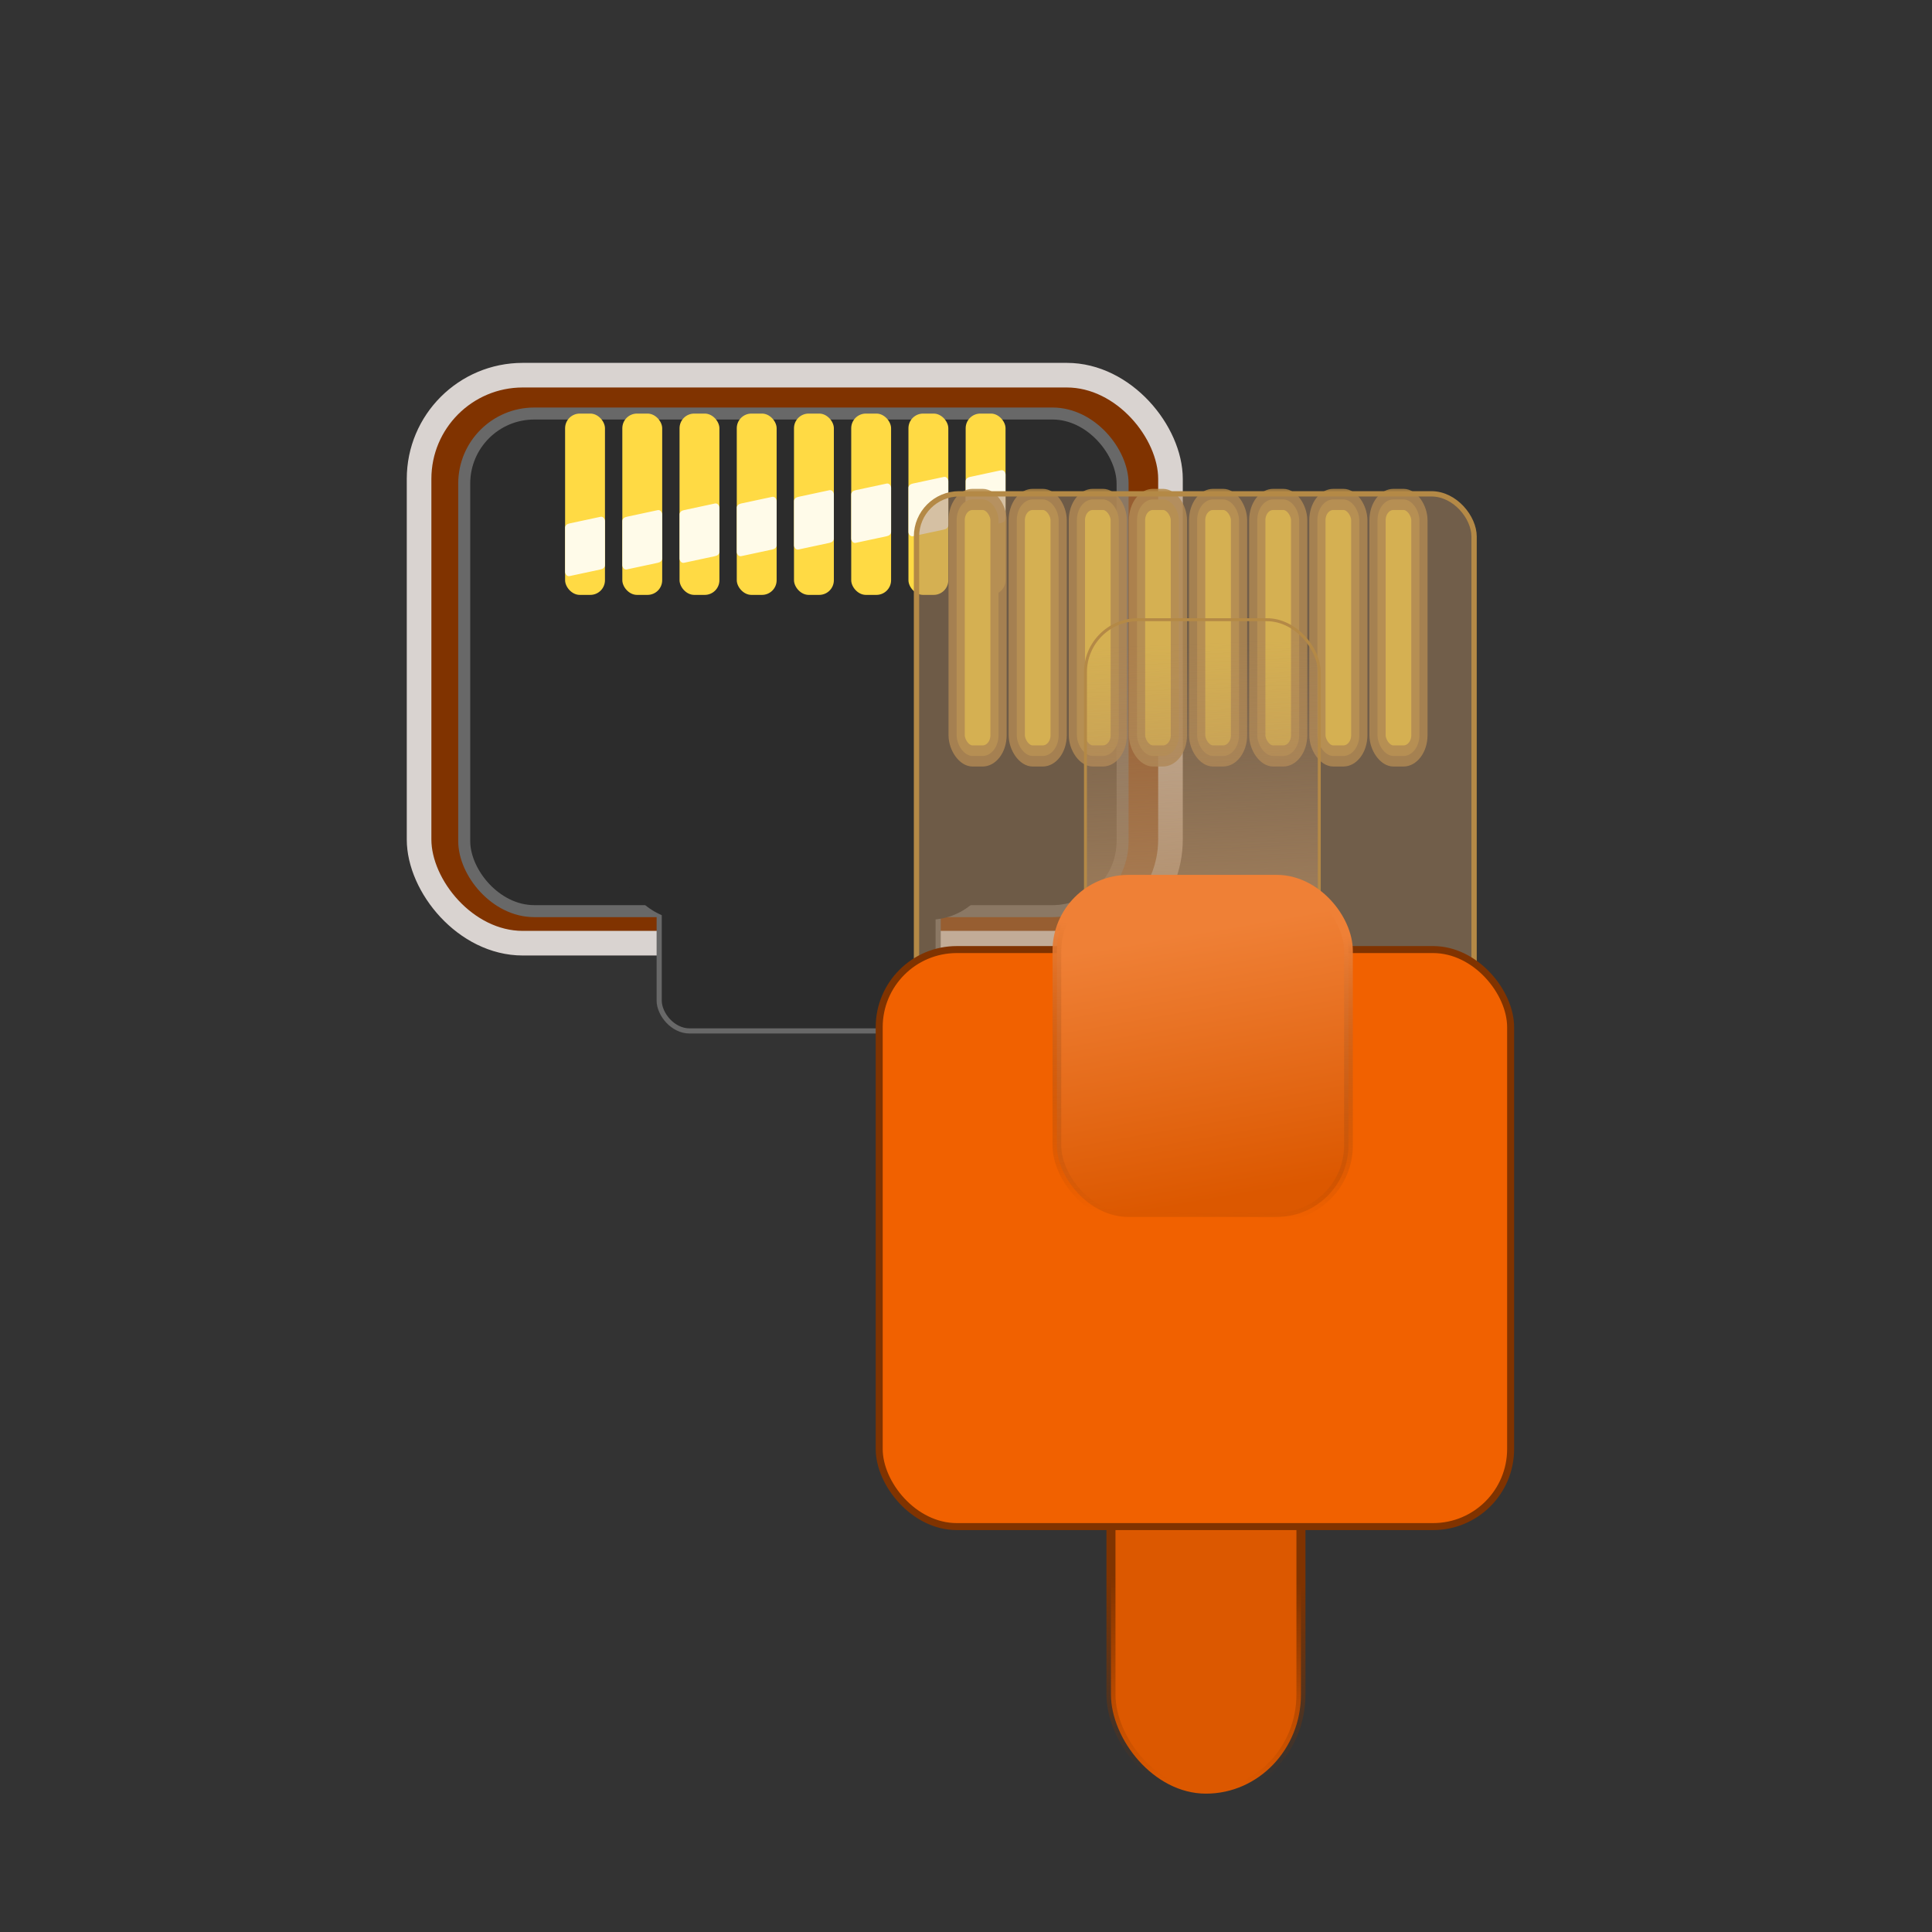 <?xml version="1.0" encoding="UTF-8" standalone="no"?>
<!-- Created with Inkscape (http://www.inkscape.org/) -->

<svg
   width="512"
   height="512"
   viewBox="0 0 512 512"
   id="svg2"
   version="1.1"
   inkscape:version="1.1 (c68e22c387, 2021-05-23)"
   sodipodi:docname="ethernet_hi.svg"
   xmlns:inkscape="http://www.inkscape.org/namespaces/inkscape"
   xmlns:sodipodi="http://sodipodi.sourceforge.net/DTD/sodipodi-0.dtd"
   xmlns:xlink="http://www.w3.org/1999/xlink"
   xmlns="http://www.w3.org/2000/svg"
   xmlns:svg="http://www.w3.org/2000/svg"
   xmlns:rdf="http://www.w3.org/1999/02/22-rdf-syntax-ns#"
   xmlns:cc="http://creativecommons.org/ns#"
   xmlns:dc="http://purl.org/dc/elements/1.1/">
  <rect x="0" y="0" width="512" height="512" fill="#333333" stroke="none"/>
  <defs
     id="defs4">
    <linearGradient
       inkscape:collect="always"
       xlink:href="#linearGradient1526"
       id="linearGradient1528"
       x1="1348.316"
       y1="955.522"
       x2="1335.047"
       y2="867.424"
       gradientUnits="userSpaceOnUse"
       gradientTransform="matrix(0.688,0,0,0.801,-597.447,91.699)" />
    <linearGradient
       inkscape:collect="always"
       id="linearGradient1526">
      <stop
         style="stop-color:#dc5800;stop-opacity:1;"
         offset="0"
         id="stop1522" />
      <stop
         style="stop-color:#ef8036;stop-opacity:1"
         offset="1"
         id="stop1524" />
    </linearGradient>
    <linearGradient
       inkscape:collect="always"
       xlink:href="#linearGradient1510"
       id="linearGradient1512"
       x1="1335.047"
       y1="867.424"
       x2="1331.01"
       y2="962.584"
       gradientUnits="userSpaceOnUse"
       gradientTransform="matrix(0.688,0,0,0.801,-597.447,91.699)" />
    <linearGradient
       inkscape:collect="always"
       id="linearGradient1510">
      <stop
         style="stop-color:#ef8036;stop-opacity:1"
         offset="0"
         id="stop1506" />
      <stop
         style="stop-color:#803300;stop-opacity:0;"
         offset="1"
         id="stop1508" />
    </linearGradient>
    <linearGradient
       inkscape:collect="always"
       xlink:href="#linearGradient1549"
       id="linearGradient1551"
       x1="1313.186"
       y1="827.703"
       x2="1309.703"
       y2="733.658"
       gradientUnits="userSpaceOnUse"
       gradientTransform="matrix(0.958,0,0,1,-936.21,-22.905)" />
    <linearGradient
       inkscape:collect="always"
       id="linearGradient1549">
      <stop
         style="stop-color:#ad8760;stop-opacity:1;"
         offset="0"
         id="stop1545" />
      <stop
         style="stop-color:#ad8760;stop-opacity:0;"
         offset="1"
         id="stop1547" />
    </linearGradient>
    <linearGradient
       inkscape:collect="always"
       xlink:href="#linearGradient1623"
       id="linearGradient1625"
       x1="1296.752"
       y1="977.237"
       x2="1294.485"
       y2="1030.487"
       gradientUnits="userSpaceOnUse"
       gradientTransform="matrix(0.958,0,0,1,-938.366,-18.905)" />
    <linearGradient
       inkscape:collect="always"
       id="linearGradient1623">
      <stop
         style="stop-color:#803300;stop-opacity:1;"
         offset="0"
         id="stop1619" />
      <stop
         style="stop-color:#803300;stop-opacity:0;"
         offset="1"
         id="stop1621" />
    </linearGradient>
  </defs>
  <sodipodi:namedview
     id="base"
     pagecolor="#ffffff"
     bordercolor="#666666"
     borderopacity="1.0"
     inkscape:pageopacity="0.0"
     inkscape:pageshadow="2"
     inkscape:zoom="0.7"
     inkscape:cx="-97.857143"
     inkscape:cy="154.28571"
     inkscape:document-units="px"
     inkscape:current-layer="layer1"
     showgrid="false"
     units="px"
     inkscape:snap-page="true"
     inkscape:window-width="1284"
     inkscape:window-height="1032"
     inkscape:window-x="591"
     inkscape:window-y="116"
     inkscape:window-maximized="0"
     inkscape:object-nodes="false"
     inkscape:snap-smooth-nodes="false"
     inkscape:snap-object-midpoints="false"
     inkscape:object-paths="true"
     inkscape:pagecheckerboard="0" />
  <g
     inkscape:label="Layer 1"
     inkscape:groupmode="layer"
     id="layer1"
     transform="translate(0,-540.362)">
    <rect
       style="display:inline;opacity:1;fill:#2c2c2c;fill-opacity:1;stroke:#b9ada8;stroke-width:3.211;stroke-linejoin:round;stroke-miterlimit:4;stroke-dasharray:none;stroke-dashoffset:0;stroke-opacity:1;enable-background:new"
       id="rect1313"
       width="113.941"
       height="39.259"
       x="155.88"
       y="742.551"
       ry="19.63" />
    <rect
       style="display:inline;opacity:1;fill:#2c2c2c;fill-opacity:1;stroke:#b9ada8;stroke-width:3.211;stroke-linejoin:round;stroke-miterlimit:4;stroke-dasharray:none;stroke-dashoffset:0;stroke-opacity:1;enable-background:new"
       id="rect1324"
       width="120.993"
       height="37.315"
       x="152.726"
       y="744.495"
       ry="18.657" />
    <rect
       style="display:inline;fill:#803300;fill-opacity:1;stroke:#d9d3d0;stroke-width:6.522;stroke-miterlimit:4;stroke-dasharray:none;stroke-opacity:1;enable-background:new"
       id="rect4140-6"
       width="199.131"
       height="150.531"
       x="111.059"
       y="639.788"
       ry="27.485" />
    <rect
       style="display:inline;fill:#2c2c2c;fill-opacity:1;stroke:#686868;stroke-width:3.181;stroke-miterlimit:4;stroke-dasharray:none;stroke-opacity:1;enable-background:new"
       id="rect4142-0"
       width="174.471"
       height="131.873"
       x="123.025"
       y="649.951"
       ry="18.554" />
    <rect
       style="display:inline;fill:#2c2c2c;fill-opacity:1;stroke:#686868;stroke-width:1.364;stroke-miterlimit:4;stroke-dasharray:none;stroke-opacity:1;enable-background:new"
       id="rect4142-0-9"
       width="73.928"
       height="57.228"
       x="174.691"
       y="756.343"
       ry="8.052" />
    <rect
       style="display:inline;opacity:1;fill:#2c2c2c;fill-opacity:1;stroke:none;stroke-width:3.211;stroke-linejoin:round;stroke-miterlimit:4;stroke-dasharray:none;stroke-dashoffset:0;stroke-opacity:1;enable-background:new"
       id="rect1344"
       width="99.728"
       height="34.601"
       x="163.899"
       y="749.484"
       ry="17.301" />
    <rect
       style="display:inline;opacity:1;fill:#ffda44;fill-opacity:1;stroke:none;stroke-width:2.779;stroke-linejoin:round;stroke-miterlimit:4;stroke-dasharray:none;stroke-dashoffset:0;stroke-opacity:1;enable-background:new"
       id="rect1346"
       width="10.565"
       height="48.051"
       x="149.757"
       y="649.964"
       ry="3.889" />
    <path
       style="display:inline;opacity:1;fill:#fffbe9;fill-opacity:1;stroke:none;stroke-width:1.498;stroke-linejoin:round;stroke-miterlimit:4;stroke-dasharray:none;stroke-dashoffset:0;stroke-opacity:1;enable-background:new"
       d="m 150.926,679.075 8.226,-1.761 c 0.632,-0.135 1.169,0.504 1.169,1.13 v 11.699 c 0,0.626 -0.537,0.994 -1.169,1.13 l -8.226,1.761 c -0.633,0.135 -1.169,-0.504 -1.169,-1.13 v -11.699 c 0,-0.626 0.537,-0.994 1.169,-1.13 z"
       id="rect1346-2"
       inkscape:connector-curvature="0"
       sodipodi:nodetypes="sssssssss" />
    <rect
       style="display:inline;opacity:1;fill:#ffda44;fill-opacity:1;stroke:none;stroke-width:2.779;stroke-linejoin:round;stroke-miterlimit:4;stroke-dasharray:none;stroke-dashoffset:0;stroke-opacity:1;enable-background:new"
       id="rect1346-7"
       width="10.565"
       height="48.051"
       x="164.922"
       y="649.964"
       ry="3.889" />
    <path
       style="display:inline;opacity:1;fill:#fffbe9;fill-opacity:1;stroke:none;stroke-width:1.498;stroke-linejoin:round;stroke-miterlimit:4;stroke-dasharray:none;stroke-dashoffset:0;stroke-opacity:1;enable-background:new"
       d="m 166.091,677.314 8.226,-1.761 c 0.633,-0.135 1.169,0.504 1.169,1.13 v 11.699 c 0,0.626 -0.537,0.994 -1.169,1.13 l -8.226,1.761 c -0.632,0.135 -1.169,-0.504 -1.169,-1.13 v -11.699 c 0,-0.626 0.537,-0.994 1.169,-1.13 z"
       id="rect1346-7-66"
       inkscape:connector-curvature="0"
       sodipodi:nodetypes="sssssssss" />
    <rect
       style="display:inline;opacity:1;fill:#ffda44;fill-opacity:1;stroke:none;stroke-width:2.779;stroke-linejoin:round;stroke-miterlimit:4;stroke-dasharray:none;stroke-dashoffset:0;stroke-opacity:1;enable-background:new"
       id="rect1346-7-5"
       width="10.565"
       height="48.051"
       x="180.087"
       y="649.964"
       ry="3.889" />
    <path
       style="display:inline;opacity:1;fill:#fffbe9;fill-opacity:1;stroke:none;stroke-width:1.498;stroke-linejoin:round;stroke-miterlimit:4;stroke-dasharray:none;stroke-dashoffset:0;stroke-opacity:1;enable-background:new"
       d="m 181.256,675.552 8.226,-1.761 c 0.633,-0.135 1.169,0.504 1.169,1.13 v 11.699 c 0,0.626 -0.537,0.994 -1.169,1.13 l -8.226,1.761 c -0.633,0.135 -1.169,-0.504 -1.169,-1.13 v -11.699 c 0,-0.626 0.537,-0.994 1.169,-1.13 z"
       id="rect1346-7-5-8"
       inkscape:connector-curvature="0"
       sodipodi:nodetypes="sssssssss" />
    <rect
       style="display:inline;opacity:1;fill:#ffda44;fill-opacity:1;stroke:none;stroke-width:2.779;stroke-linejoin:round;stroke-miterlimit:4;stroke-dasharray:none;stroke-dashoffset:0;stroke-opacity:1;enable-background:new"
       id="rect1346-7-8"
       width="10.565"
       height="48.051"
       x="195.252"
       y="649.964"
       ry="3.889" />
    <path
       style="display:inline;opacity:1;fill:#fffbe9;fill-opacity:1;stroke:none;stroke-width:1.498;stroke-linejoin:round;stroke-miterlimit:4;stroke-dasharray:none;stroke-dashoffset:0;stroke-opacity:1;enable-background:new"
       d="m 196.421,673.791 8.226,-1.761 c 0.633,-0.135 1.169,0.504 1.169,1.13 v 11.699 c 0,0.626 -0.537,0.994 -1.169,1.13 l -8.226,1.761 c -0.632,0.135 -1.169,-0.504 -1.169,-1.13 v -11.699 c 0,-0.626 0.537,-0.994 1.169,-1.13 z"
       id="rect1346-7-8-0"
       inkscape:connector-curvature="0"
       sodipodi:nodetypes="sssssssss" />
    <rect
       style="display:inline;opacity:1;fill:#ffda44;fill-opacity:1;stroke:none;stroke-width:2.779;stroke-linejoin:round;stroke-miterlimit:4;stroke-dasharray:none;stroke-dashoffset:0;stroke-opacity:1;enable-background:new"
       id="rect1346-7-6"
       width="10.565"
       height="48.051"
       x="210.417"
       y="649.964"
       ry="3.889" />
    <path
       style="display:inline;opacity:1;fill:#fffbe9;fill-opacity:1;stroke:none;stroke-width:1.498;stroke-linejoin:round;stroke-miterlimit:4;stroke-dasharray:none;stroke-dashoffset:0;stroke-opacity:1;enable-background:new"
       d="m 211.587,672.03 8.226,-1.761 c 0.633,-0.135 1.169,0.504 1.169,1.13 v 11.699 c 0,0.626 -0.537,0.994 -1.169,1.13 l -8.226,1.761 c -0.633,0.135 -1.169,-0.504 -1.169,-1.13 v -11.699 c 0,-0.626 0.537,-0.994 1.169,-1.13 z"
       id="rect1346-7-6-3"
       inkscape:connector-curvature="0"
       sodipodi:nodetypes="sssssssss" />
    <rect
       style="display:inline;opacity:1;fill:#ffda44;fill-opacity:1;stroke:none;stroke-width:2.779;stroke-linejoin:round;stroke-miterlimit:4;stroke-dasharray:none;stroke-dashoffset:0;stroke-opacity:1;enable-background:new"
       id="rect1346-7-2"
       width="10.565"
       height="48.051"
       x="225.582"
       y="649.964"
       ry="3.889" />
    <path
       style="display:inline;opacity:1;fill:#fffbe9;fill-opacity:1;stroke:none;stroke-width:1.498;stroke-linejoin:round;stroke-miterlimit:4;stroke-dasharray:none;stroke-dashoffset:0;stroke-opacity:1;enable-background:new"
       d="m 226.752,670.269 8.226,-1.761 c 0.632,-0.135 1.169,0.504 1.169,1.13 v 11.699 c 0,0.626 -0.537,0.994 -1.169,1.13 l -8.226,1.761 c -0.633,0.135 -1.17,-0.504 -1.17,-1.13 v -11.699 c 0,-0.626 0.537,-0.994 1.17,-1.13 z"
       id="rect1346-7-2-7"
       inkscape:connector-curvature="0"
       sodipodi:nodetypes="sssssssss" />
    <rect
       style="display:inline;opacity:1;fill:#ffda44;fill-opacity:1;stroke:none;stroke-width:2.779;stroke-linejoin:round;stroke-miterlimit:4;stroke-dasharray:none;stroke-dashoffset:0;stroke-opacity:1;enable-background:new"
       id="rect1346-7-80"
       width="10.565"
       height="48.051"
       x="240.747"
       y="649.964"
       ry="3.889" />
    <path
       style="display:inline;opacity:1;fill:#fffbe9;fill-opacity:1;stroke:none;stroke-width:1.498;stroke-linejoin:round;stroke-miterlimit:4;stroke-dasharray:none;stroke-dashoffset:0;stroke-opacity:1;enable-background:new"
       d="m 241.917,668.507 8.226,-1.761 c 0.633,-0.135 1.17,0.504 1.17,1.13 v 11.699 c 0,0.626 -0.537,0.994 -1.17,1.13 l -8.226,1.761 c -0.632,0.135 -1.169,-0.504 -1.169,-1.13 V 669.637 c 0,-0.626 0.537,-0.994 1.169,-1.13 z"
       id="rect1346-7-80-1"
       inkscape:connector-curvature="0"
       sodipodi:nodetypes="sssssssss" />
    <rect
       style="display:inline;opacity:1;fill:#ffda44;fill-opacity:1;stroke:none;stroke-width:2.779;stroke-linejoin:round;stroke-miterlimit:4;stroke-dasharray:none;stroke-dashoffset:0;stroke-opacity:1;enable-background:new"
       id="rect1346-7-3"
       width="10.565"
       height="48.051"
       x="255.912"
       y="649.964"
       ry="3.889" />
    <path
       style="display:inline;opacity:1;fill:#fffbe9;fill-opacity:1;stroke:none;stroke-width:1.498;stroke-linejoin:round;stroke-miterlimit:4;stroke-dasharray:none;stroke-dashoffset:0;stroke-opacity:1;enable-background:new"
       d="m 257.082,666.746 8.226,-1.761 c 0.633,-0.135 1.169,0.504 1.169,1.13 v 11.699 c 0,0.626 -0.537,0.994 -1.169,1.13 l -8.226,1.761 c -0.632,0.135 -1.169,-0.504 -1.169,-1.13 v -11.699 c 0,-0.626 0.537,-0.994 1.169,-1.13 z"
       id="rect1346-7-3-4"
       inkscape:connector-curvature="0"
       sodipodi:nodetypes="sssssssss" />
    <g
       id="g1608"
       transform="matrix(0.958,0,0,1.246,-938.366,-191.763)"
       style="display:inline;stroke:#b48946;stroke-width:4.493;stroke-linejoin:bevel;stroke-miterlimit:4;stroke-dasharray:none;stroke-opacity:0.835;enable-background:new">
      <rect
         ry="4.416"
         y="693.801"
         x="1244.14"
         height="54.564"
         width="11.587"
         id="rect1346-1"
         style="display:inline;opacity:1;fill:#ffda44;fill-opacity:1;stroke:#b48946;stroke-width:4.493;stroke-linejoin:bevel;stroke-miterlimit:4;stroke-dasharray:none;stroke-dashoffset:0;stroke-opacity:0.835;enable-background:new" />
      <rect
         ry="4.416"
         y="693.801"
         x="1260.773"
         height="54.564"
         width="11.587"
         id="rect1346-7-9"
         style="display:inline;opacity:1;fill:#ffda44;fill-opacity:1;stroke:#b48946;stroke-width:4.493;stroke-linejoin:bevel;stroke-miterlimit:4;stroke-dasharray:none;stroke-dashoffset:0;stroke-opacity:0.835;enable-background:new" />
      <rect
         ry="4.416"
         y="693.801"
         x="1277.405"
         height="54.564"
         width="11.587"
         id="rect1346-7-5-4"
         style="display:inline;opacity:1;fill:#ffda44;fill-opacity:1;stroke:#b48946;stroke-width:4.493;stroke-linejoin:bevel;stroke-miterlimit:4;stroke-dasharray:none;stroke-dashoffset:0;stroke-opacity:0.835;enable-background:new" />
      <rect
         ry="4.416"
         y="693.801"
         x="1294.038"
         height="54.564"
         width="11.587"
         id="rect1346-7-8-6"
         style="display:inline;opacity:1;fill:#ffda44;fill-opacity:1;stroke:#b48946;stroke-width:4.493;stroke-linejoin:bevel;stroke-miterlimit:4;stroke-dasharray:none;stroke-dashoffset:0;stroke-opacity:0.835;enable-background:new" />
      <rect
         ry="4.416"
         y="693.801"
         x="1310.67"
         height="54.564"
         width="11.587"
         id="rect1346-7-6-4"
         style="display:inline;opacity:1;fill:#ffda44;fill-opacity:1;stroke:#b48946;stroke-width:4.493;stroke-linejoin:bevel;stroke-miterlimit:4;stroke-dasharray:none;stroke-dashoffset:0;stroke-opacity:0.835;enable-background:new" />
      <rect
         ry="4.416"
         y="693.801"
         x="1327.303"
         height="54.564"
         width="11.587"
         id="rect1346-7-2-4"
         style="display:inline;opacity:1;fill:#ffda44;fill-opacity:1;stroke:#b48946;stroke-width:4.493;stroke-linejoin:bevel;stroke-miterlimit:4;stroke-dasharray:none;stroke-dashoffset:0;stroke-opacity:0.835;enable-background:new" />
      <rect
         ry="4.416"
         y="693.801"
         x="1343.935"
         height="54.564"
         width="11.587"
         id="rect1346-7-80-0"
         style="display:inline;opacity:1;fill:#ffda44;fill-opacity:1;stroke:#b48946;stroke-width:4.493;stroke-linejoin:bevel;stroke-miterlimit:4;stroke-dasharray:none;stroke-dashoffset:0;stroke-opacity:0.835;enable-background:new" />
      <rect
         ry="4.416"
         y="693.801"
         x="1360.568"
         height="54.564"
         width="11.587"
         id="rect1346-7-3-8"
         style="display:inline;opacity:1;fill:#ffda44;fill-opacity:1;stroke:#b48946;stroke-width:4.493;stroke-linejoin:bevel;stroke-miterlimit:4;stroke-dasharray:none;stroke-dashoffset:0;stroke-opacity:0.835;enable-background:new" />
    </g>
    <rect
       style="display:inline;opacity:1;fill:#ad8760;fill-opacity:0.511;stroke:#b48946;stroke-width:1.411;stroke-linejoin:round;stroke-miterlimit:4;stroke-dasharray:none;stroke-dashoffset:0;stroke-opacity:1;enable-background:new"
       id="rect1472"
       width="147.765"
       height="152.285"
       x="242.882"
       y="671.232"
       ry="11.303" />
    <rect
       style="display:inline;opacity:1;fill:#dc5800;fill-opacity:1;stroke:url(#linearGradient1625);stroke-width:2.392;stroke-linejoin:round;stroke-miterlimit:4;stroke-dasharray:none;stroke-dashoffset:0;stroke-opacity:1;enable-background:new"
       id="rect1553"
       width="50.347"
       height="108.419"
       x="294.417"
       y="907.278"
       ry="26.274" />
    <rect
       style="display:inline;opacity:1;fill:#f16100;fill-opacity:1;stroke:#803300;stroke-width:1.853;stroke-linejoin:round;stroke-miterlimit:4;stroke-dasharray:none;stroke-dashoffset:0;stroke-opacity:1;enable-background:new"
       id="rect1474"
       width="167.33"
       height="152.915"
       x="233"
       y="792.008"
       ry="20.549" />
    <rect
       style="display:inline;opacity:1;fill:url(#linearGradient1551);fill-opacity:1;stroke:#b48946;stroke-width:0.787;stroke-linejoin:round;stroke-miterlimit:4;stroke-dasharray:none;stroke-dashoffset:0;stroke-opacity:1;enable-background:new"
       id="rect1472-8"
       width="61.957"
       height="112.978"
       x="287.659"
       y="704.592"
       ry="13.895" />
    <rect
       style="display:inline;opacity:1;fill:url(#linearGradient1528);fill-opacity:1;stroke:url(#linearGradient1512);stroke-width:2.315;stroke-linejoin:round;stroke-miterlimit:4;stroke-dasharray:none;stroke-dashoffset:0;stroke-opacity:1;enable-background:new"
       id="rect1474-0"
       width="77.269"
       height="89.49"
       x="280.088"
       y="773.373"
       ry="18.978" />
  </g>
</svg>
